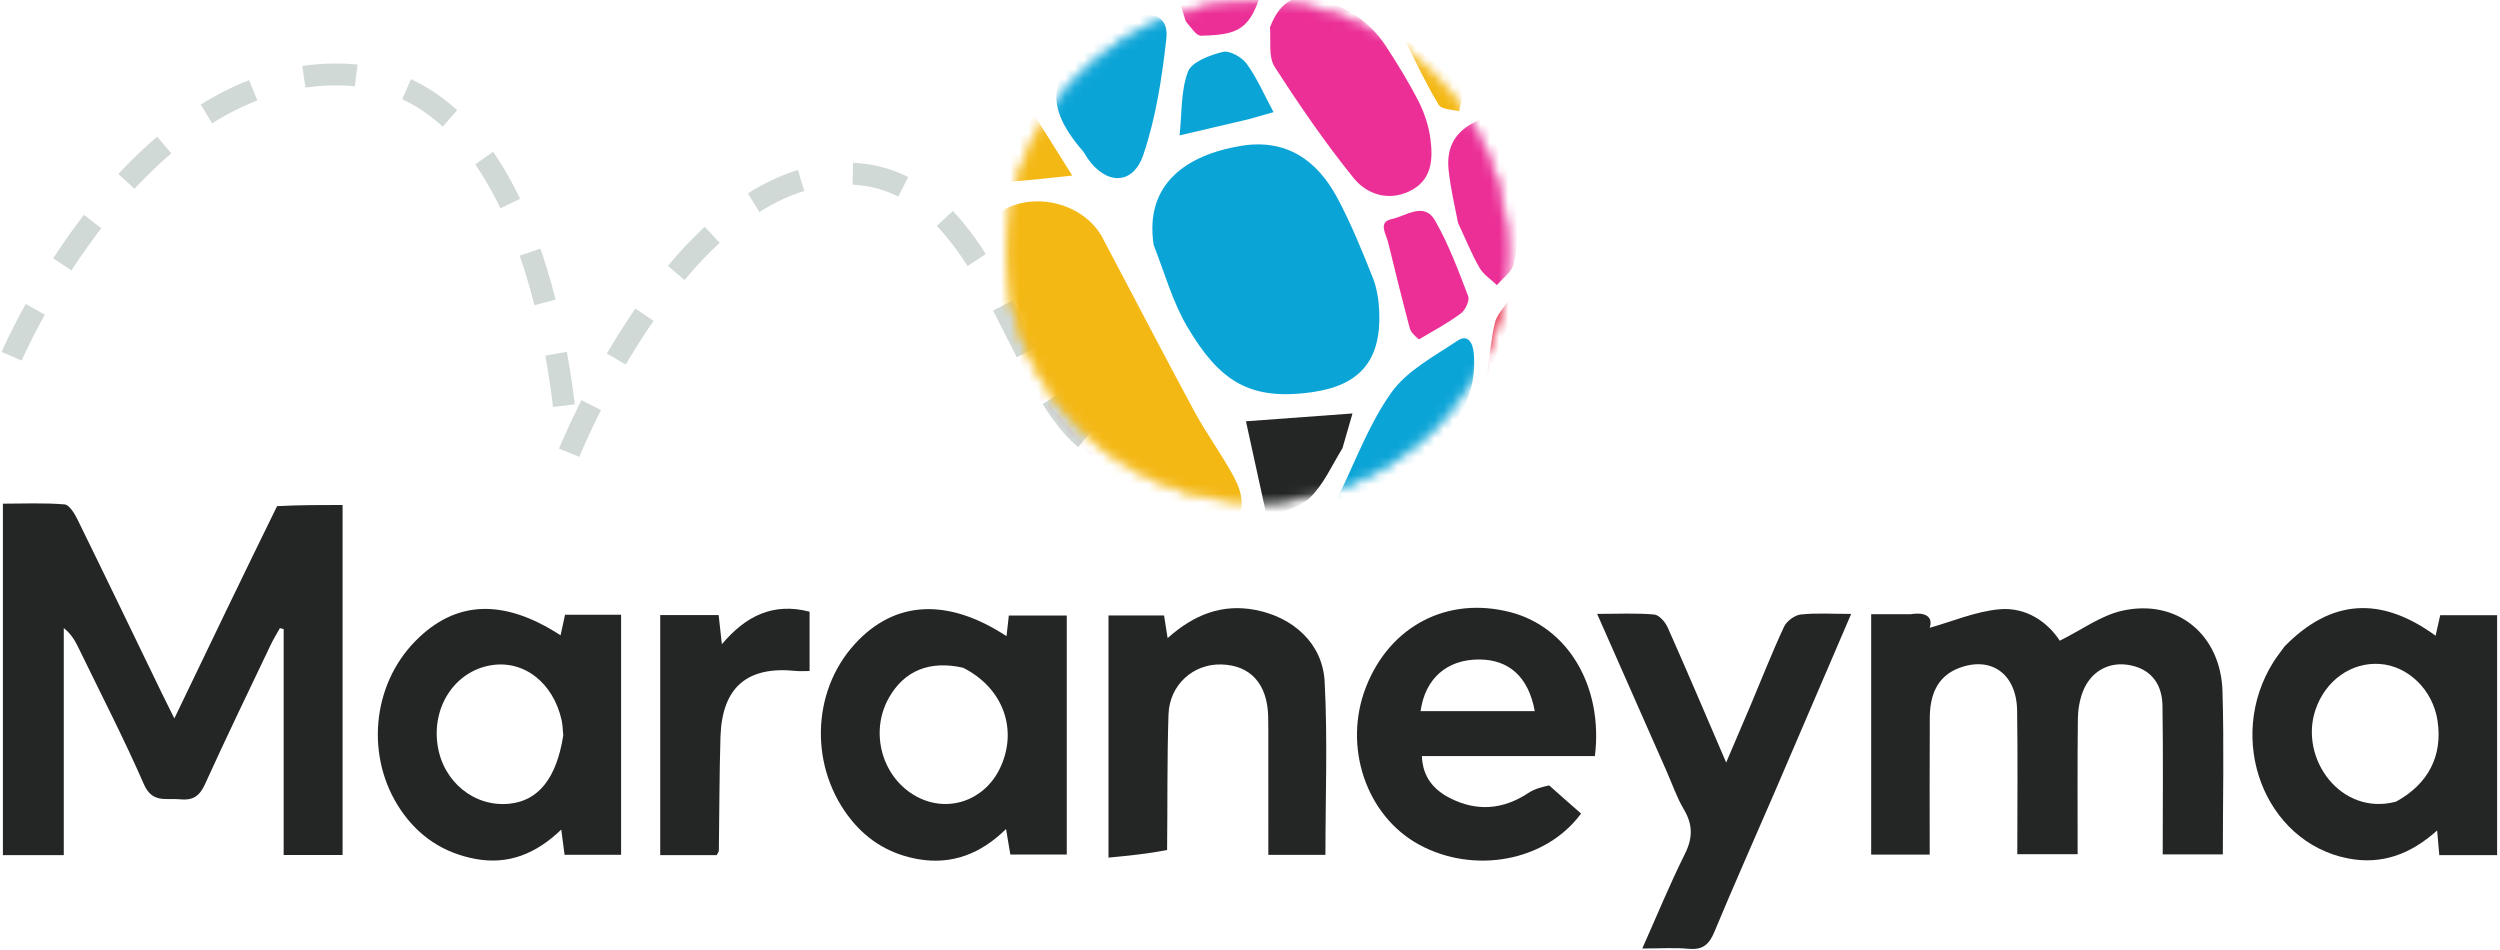 <svg width="271" height="103" viewBox="0 0 271 103" fill="none" xmlns="http://www.w3.org/2000/svg">
<path d="M30.034 54.867C32.444 54.74 34.713 54.74 37.137 54.74C37.137 67.379 37.137 79.974 37.137 92.68C35.02 92.68 33.004 92.68 30.748 92.68C30.748 84.483 30.748 76.337 30.748 68.191C30.613 68.158 30.477 68.124 30.341 68.091C30.019 68.669 29.664 69.232 29.379 69.829C26.97 74.888 24.524 79.93 22.209 85.032C21.615 86.343 20.842 86.791 19.497 86.645C18.034 86.486 16.516 87.117 15.598 85.015C13.42 80.031 10.918 75.189 8.542 70.292C8.173 69.531 7.781 68.781 6.914 68.08C6.914 76.258 6.914 84.436 6.914 92.698C4.514 92.698 2.477 92.698 0.315 92.698C0.315 80.114 0.315 67.559 0.315 54.597C2.498 54.597 4.758 54.493 6.994 54.675C7.511 54.717 8.085 55.669 8.402 56.315C11.498 62.621 14.543 68.951 17.605 75.273C17.968 76.021 18.345 76.763 18.9 77.878C22.687 69.994 26.29 62.494 30.034 54.867Z" fill="#242525"/>
<path d="M207.098 66.581C208.978 66.286 209.524 67.043 209.176 68.054C211.622 67.371 214.14 66.281 216.735 66.045C219.644 65.78 221.973 67.445 223.279 69.454C225.644 68.283 227.734 66.719 230.058 66.201C235.969 64.883 240.73 68.767 240.917 74.919C241.096 80.757 240.956 86.604 240.956 92.62C238.821 92.62 236.751 92.62 234.437 92.62C234.437 87.192 234.497 81.838 234.411 76.487C234.369 73.919 232.944 72.408 230.641 72.065C228.524 71.75 226.617 72.816 225.78 74.972C225.42 75.899 225.251 76.954 225.24 77.954C225.186 82.768 225.216 87.584 225.216 92.597C223.04 92.597 220.973 92.597 218.674 92.597C218.674 87.403 218.734 82.209 218.655 77.017C218.594 73.052 215.843 71.069 212.314 72.431C209.935 73.35 209.204 75.43 209.189 77.789C209.158 82.685 209.18 87.582 209.18 92.639C207.019 92.639 205.01 92.639 202.835 92.639C202.835 84.05 202.835 75.412 202.835 66.578C204.246 66.578 205.569 66.578 207.098 66.581Z" fill="#242525"/>
<path d="M247.654 70.062C252.671 64.952 258.049 64.564 264.019 68.913C264.191 68.144 264.346 67.453 264.518 66.687C266.583 66.687 268.608 66.687 270.685 66.687C270.685 75.402 270.685 83.987 270.685 92.693C268.602 92.693 266.584 92.693 264.42 92.693C264.349 91.88 264.282 91.132 264.185 90.022C261.291 92.62 258.163 93.761 254.528 93.053C245.445 91.282 241.196 80.069 246.454 71.737C246.789 71.204 247.184 70.709 247.654 70.062ZM259.728 86.899C263.24 84.979 264.808 81.915 264.226 78.108C263.719 74.789 261.048 72.177 257.953 71.972C254.857 71.767 252.06 73.782 250.994 76.951C249.211 82.248 253.772 88.492 259.728 86.899Z" fill="#242525"/>
<path d="M115.638 78.077C115.638 83.039 115.638 87.765 115.638 92.628C113.524 92.628 111.583 92.628 109.519 92.628C109.386 91.838 109.247 91.004 109.056 89.866C106.32 92.556 103.186 93.766 99.54 93.135C96.648 92.634 94.21 91.242 92.33 88.946C87.738 83.338 87.887 75.026 92.674 69.796C96.98 65.091 102.711 64.772 109.108 68.961C109.19 68.225 109.265 67.549 109.358 66.721C111.376 66.721 113.388 66.721 115.638 66.721C115.638 70.461 115.638 74.15 115.638 78.077ZM104.395 72.381C100.768 71.565 98.001 72.697 96.334 75.68C94.24 79.43 95.629 84.328 99.36 86.347C102.692 88.15 106.649 86.834 108.36 83.353C110.382 79.241 108.846 74.62 104.395 72.381Z" fill="#242525"/>
<path d="M67.327 70.521C67.327 78.011 67.327 85.268 67.327 92.66C65.201 92.66 63.256 92.66 61.2 92.66C61.104 91.932 61.005 91.177 60.84 89.926C58.097 92.573 55.063 93.766 51.535 93.107C48.116 92.469 45.41 90.698 43.441 87.802C39.6 82.15 40.274 74.306 45.039 69.477C49.376 65.081 54.569 64.844 60.765 68.866C60.932 68.1 61.085 67.394 61.251 66.634C63.267 66.634 65.217 66.634 67.327 66.634C67.327 67.933 67.327 69.111 67.327 70.521ZM61.056 79.731C61.002 79.185 61.003 78.627 60.886 78.095C59.975 73.975 56.751 71.495 53.162 72.126C49.295 72.806 46.79 76.616 47.442 80.826C48.053 84.778 51.441 87.515 55.234 87.122C58.333 86.802 60.319 84.415 61.056 79.731Z" fill="#242525"/>
<path d="M167.928 85.137C169.162 86.24 170.28 87.219 171.387 88.187C167.584 93.372 159.793 94.814 153.82 91.554C148.075 88.418 145.551 80.916 148.073 74.471C150.669 67.838 156.907 64.602 163.713 66.357C169.962 67.968 173.811 74.405 172.888 81.957C166.711 81.957 160.504 81.957 154.131 81.957C154.222 84.301 155.48 85.645 157.172 86.51C160.067 87.991 162.935 87.777 165.681 85.954C166.319 85.53 167.098 85.321 167.928 85.137ZM159.6 77.085C161.843 77.085 164.087 77.085 166.369 77.085C165.687 73.36 163.56 71.477 160.289 71.488C156.857 71.499 154.488 73.532 153.989 77.086C155.721 77.086 157.428 77.086 159.6 77.085Z" fill="#242525"/>
<path d="M180.603 83.473C178.117 77.847 175.707 72.385 173.129 66.545C175.432 66.545 177.384 66.443 179.311 66.612C179.845 66.658 180.512 67.419 180.773 68.006C182.853 72.678 184.849 77.388 187.116 82.657C188.154 80.229 188.974 78.329 189.777 76.422C190.972 73.59 192.092 70.724 193.39 67.94C193.674 67.331 194.535 66.685 195.191 66.613C196.889 66.426 198.62 66.55 200.666 66.55C197.798 73.232 195.054 79.645 192.293 86.05C190.141 91.043 187.917 96.005 185.834 101.027C185.267 102.394 184.567 102.992 183.052 102.85C181.501 102.705 179.925 102.818 178.023 102.818C179.626 99.222 181.016 95.83 182.647 92.558C183.513 90.819 183.505 89.375 182.524 87.727C181.764 86.45 181.283 85.007 180.603 83.473Z" fill="#242525"/>
<path d="M126.514 92.135C124.431 92.555 122.372 92.753 120.16 92.966C120.16 84.022 120.16 75.437 120.16 66.713C122.112 66.713 124.055 66.713 126.183 66.713C126.289 67.385 126.407 68.133 126.57 69.169C129.397 66.653 132.441 65.408 136.107 66.121C140.162 66.91 143.368 69.728 143.59 73.874C143.923 80.084 143.677 86.326 143.677 92.668C141.696 92.668 139.74 92.668 137.487 92.668C137.487 88.727 137.488 84.728 137.486 80.729C137.486 79.702 137.495 78.674 137.469 77.647C137.381 74.134 135.55 72.113 132.397 72.027C129.347 71.944 126.771 74.229 126.666 77.449C126.507 82.266 126.57 87.091 126.514 92.135Z" fill="#242525"/>
<path d="M71.569 82.822C71.569 77.309 71.569 72.034 71.569 66.674C73.742 66.674 75.766 66.674 77.901 66.674C78.013 67.68 78.115 68.596 78.252 69.832C80.821 66.785 83.796 65.278 87.758 66.308C87.758 68.435 87.758 70.529 87.758 72.737C87.189 72.737 86.737 72.777 86.294 72.731C80.978 72.177 78.263 74.501 78.099 79.898C77.974 83.996 77.985 88.097 77.924 92.197C77.922 92.338 77.795 92.477 77.686 92.698C75.775 92.698 73.824 92.698 71.569 92.698C71.569 89.462 71.569 86.26 71.569 82.822Z" fill="#242525"/>
<path d="M1.264 38.613C1.264 38.613 14.747 7.117 37.456 8.088C60.166 9.06 61.585 49.348 61.585 49.348C61.585 49.348 73.664 18.813 91.745 18.813C109.487 18.813 110.359 49.348 122.261 49.348" stroke="#D0D9D6" stroke-width="2.372" stroke-dasharray="5.69 5.69"/>
<mask id="mask0_159_340" style="mask-type:alpha" maskUnits="userSpaceOnUse" x="108" y="0" width="56" height="55">
<circle cx="136.258" cy="27.284" r="27.046" fill="#FFCCCC" stroke="black" stroke-width="0.474"/>
</mask>
<g mask="url(#mask0_159_340)">
<path d="M125.057 26.555C124.05 19.952 128.596 16.788 134.537 15.81C139.419 15.006 142.771 17.357 144.962 21.445C146.448 24.216 147.635 27.157 148.804 30.083C149.262 31.23 149.46 32.536 149.511 33.78C149.725 39.015 147.462 41.752 142.299 42.501C135.413 43.499 132.176 41.271 128.72 35.458C127.131 32.785 126.276 29.675 125.057 26.555Z" fill="#0BA4D7"/>
<path d="M108.843 22.708C112.596 20.722 117.642 22.242 119.524 25.793C122.836 32.042 126.081 38.326 129.444 44.547C130.758 46.977 132.415 49.224 133.732 51.652C134.646 53.336 135.223 55.594 133.423 56.704C132.117 57.508 129.633 57.677 128.309 56.966C124.912 55.142 121.486 53.054 118.763 50.379C113.071 44.788 109.292 37.927 107.026 30.269C106.191 27.446 106.486 24.947 108.843 22.708Z" fill="#F4B815"/>
<path d="M137.667 2.953C138.785 0.065 140.56 -0.877 143.275 -0.033C146.136 0.857 148.57 2.437 150.225 4.987C151.501 6.952 152.738 8.955 153.798 11.04C154.427 12.278 154.877 13.681 155.058 15.055C155.353 17.306 155.223 19.576 152.764 20.739C150.419 21.848 148.127 21.022 146.743 19.311C143.641 15.477 140.837 11.384 138.166 7.232C137.491 6.183 137.771 4.52 137.667 2.953Z" fill="#EB2F96"/>
<path d="M119.718 3.756C120.826 3.126 121.769 2.548 122.762 2.075C124.939 1.04 126.692 1.824 126.434 4.151C125.963 8.414 125.303 12.75 123.934 16.789C122.808 20.111 119.89 20.06 117.878 17.141C117.699 16.881 117.565 16.586 117.361 16.35C112.663 10.92 113.986 7.527 119.718 3.756Z" fill="#0BA4D7"/>
<path d="M157.34 46.133C154.136 50.252 150.323 53.155 145.37 54.365C145.194 54.045 145.034 53.875 145.07 53.802C146.936 50.006 148.41 45.926 150.839 42.53C152.534 40.162 155.468 38.624 157.994 36.933C159.125 36.175 159.657 37.177 159.755 38.283C160.009 41.161 159.273 43.742 157.34 46.133Z" fill="#0BA4D7"/>
<path d="M158.049 24.159C157.647 22.147 157.235 20.312 157.031 18.454C156.737 15.773 157.889 13.898 160.763 12.858C163.458 17.787 165.38 22.855 164.097 28.597C163.904 29.46 162.9 30.143 162.271 30.91C161.627 30.288 160.805 29.768 160.376 29.022C159.515 27.522 158.868 25.899 158.049 24.159Z" fill="#EB2F96"/>
<path d="M145.523 48.585C144.331 50.534 143.444 52.579 141.953 53.985C140.774 55.097 138.853 55.425 137.337 56.069C136.482 52.16 135.751 48.824 135.061 45.667C138.674 45.402 142.466 45.123 146.61 44.819C146.282 45.949 145.925 47.177 145.523 48.585Z" fill="#242525"/>
<path d="M153.814 36.786C153.369 36.419 152.94 36.032 152.816 35.564C151.993 32.467 151.225 29.354 150.464 26.24C150.245 25.343 149.336 24.065 150.885 23.741C152.404 23.423 154.376 21.84 155.554 23.896C157.033 26.477 158.083 29.315 159.152 32.107C159.332 32.577 158.845 33.607 158.36 33.969C156.982 35.002 155.446 35.823 153.814 36.786Z" fill="#EB2F96"/>
<path d="M135.385 12.915C132.927 13.488 130.659 14.021 127.865 14.677C128.127 12.258 127.991 9.84 128.776 7.771C129.183 6.7 131.153 5.972 132.55 5.627C133.287 5.445 134.618 6.192 135.139 6.912C136.265 8.468 137.041 10.277 138.052 12.155C137.035 12.451 136.304 12.663 135.385 12.915Z" fill="#0BA4D7"/>
<path d="M128.521 2.285C128.278 1.451 128.071 0.795 127.756 -0.209C130.881 -0.625 133.815 -1.015 136.883 -1.423C135.594 3.29 134.216 3.769 130.196 3.873C129.662 3.887 129.105 2.956 128.521 2.285Z" fill="#EB2F96"/>
<path d="M109.018 19.668C108.952 17.245 109.923 14.877 112.117 12.472C113.414 14.54 114.653 16.515 116.231 19.031C113.513 19.329 111.459 19.554 109.206 19.72C109.008 19.66 109.018 19.668 109.018 19.668Z" fill="#F4B815"/>
<path d="M152.198 3.994C154.291 5.82 156.465 7.566 158.406 9.542C158.791 9.933 158.277 11.208 158.177 12.075C157.416 11.856 156.262 11.874 155.961 11.377C154.589 9.104 153.456 6.686 152.214 4.162C152.192 4.002 152.198 3.994 152.198 3.994Z" fill="#F4B815"/>
<path d="M161.213 40.548C161.474 38.686 161.609 36.794 162.05 34.977C162.267 34.083 163.051 33.327 163.578 32.509C163.847 32.637 164.116 32.765 164.385 32.893C163.423 35.393 162.46 37.893 161.352 40.468C161.206 40.542 161.213 40.548 161.213 40.548Z" fill="#E41232"/>
<path d="M117.784 48.609C118.142 48.882 118.395 49.056 118.647 49.23C118.441 49.428 118.235 49.625 118.028 49.822C116.079 47.752 114.13 45.681 112.181 43.611C112.397 43.39 112.613 43.17 112.829 42.949C113.637 43.848 114.456 44.737 115.25 45.648C116.072 46.591 116.87 47.555 117.784 48.609Z" fill="#E41232"/>
<path d="M161.204 40.54C161.108 40.666 161.013 40.796 160.919 40.926C160.954 40.805 160.989 40.684 161.118 40.556C161.213 40.548 161.207 40.542 161.204 40.54Z" fill="#E41232"/>
<path d="M152.187 4.005C152.131 3.934 152.079 3.861 152.027 3.788C152.068 3.813 152.109 3.838 152.174 3.928C152.198 3.994 152.191 4.002 152.187 4.005Z" fill="#F4B815"/>
<path d="M109.003 19.655C108.955 19.668 108.911 19.685 108.943 19.685C109.018 19.668 109.008 19.66 109.003 19.655Z" fill="#F4B815"/>
</g>
</svg>
